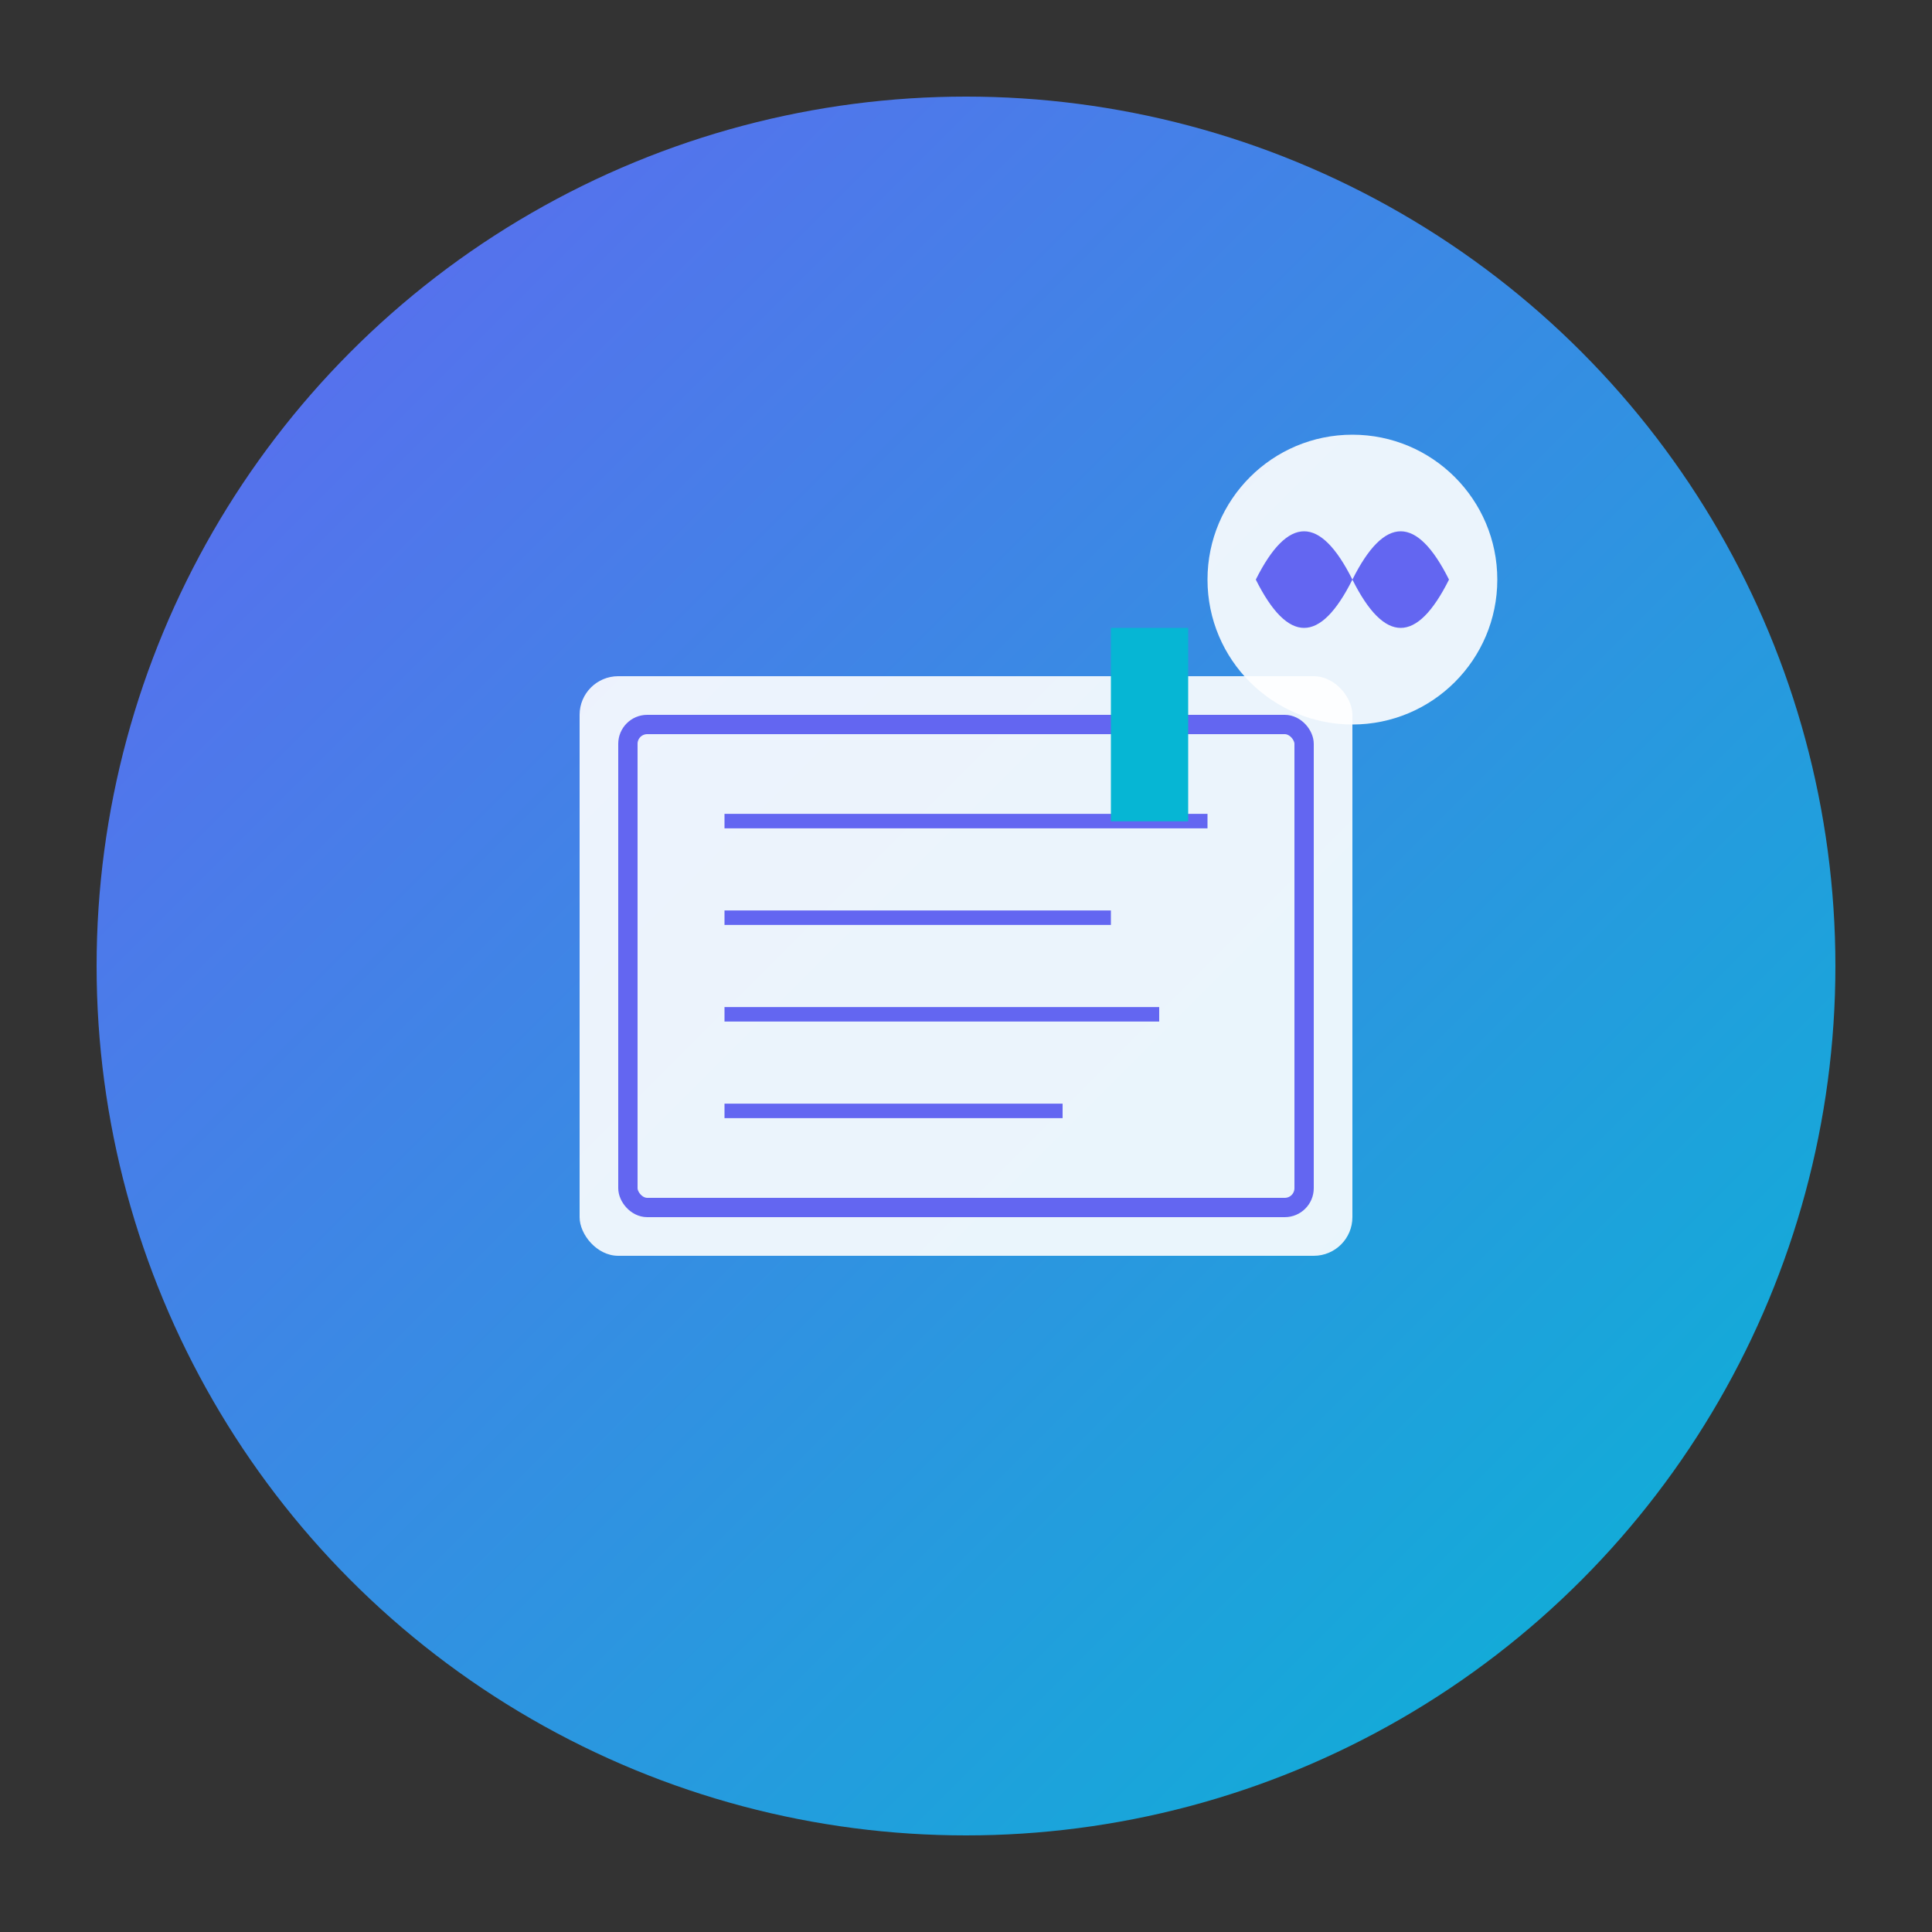 <?xml version="1.0" encoding="UTF-8"?>
<svg width="200" height="200" viewBox="0 0 200 200" xmlns="http://www.w3.org/2000/svg">
  <rect x="0" y="0" width="200" height="200" fill="#333333" stroke="none"/>
  <defs>
    <linearGradient id="grad1" x1="0%" y1="0%" x2="100%" y2="100%">
      <stop offset="0%" style="stop-color:#6366F1;stop-opacity:1" />
      <stop offset="100%" style="stop-color:#06B6D4;stop-opacity:1" />
    </linearGradient>
  </defs>
  
  <!-- Background circle -->
  <circle cx="100" cy="100" r="90" fill="url(#grad1)" />
  
  <!-- Book icon -->
  <rect x="60" y="70" width="80" height="60" rx="4" fill="white" opacity="0.9"/>
  <rect x="65" y="75" width="70" height="50" rx="2" fill="none" stroke="#6366F1" stroke-width="2"/>
  
  <!-- Pages -->
  <line x1="75" y1="85" x2="125" y2="85" stroke="#6366F1" stroke-width="1.5"/>
  <line x1="75" y1="95" x2="115" y2="95" stroke="#6366F1" stroke-width="1.5"/>
  <line x1="75" y1="105" x2="120" y2="105" stroke="#6366F1" stroke-width="1.5"/>
  <line x1="75" y1="115" x2="110" y2="115" stroke="#6366F1" stroke-width="1.5"/>
  
  <!-- Bookmark -->
  <rect x="115" y="65" width="8" height="20" fill="#06B6D4"/>
  <polygon points="115,85 119,80 123,85" fill="#06B6D4"/>
  
  <!-- Brain/knowledge symbol -->
  <circle cx="140" cy="60" r="15" fill="white" opacity="0.9"/>
  <path d="M130 60 Q135 50 140 60 Q145 50 150 60 Q145 70 140 60 Q135 70 130 60" fill="#6366F1"/>
</svg> 
